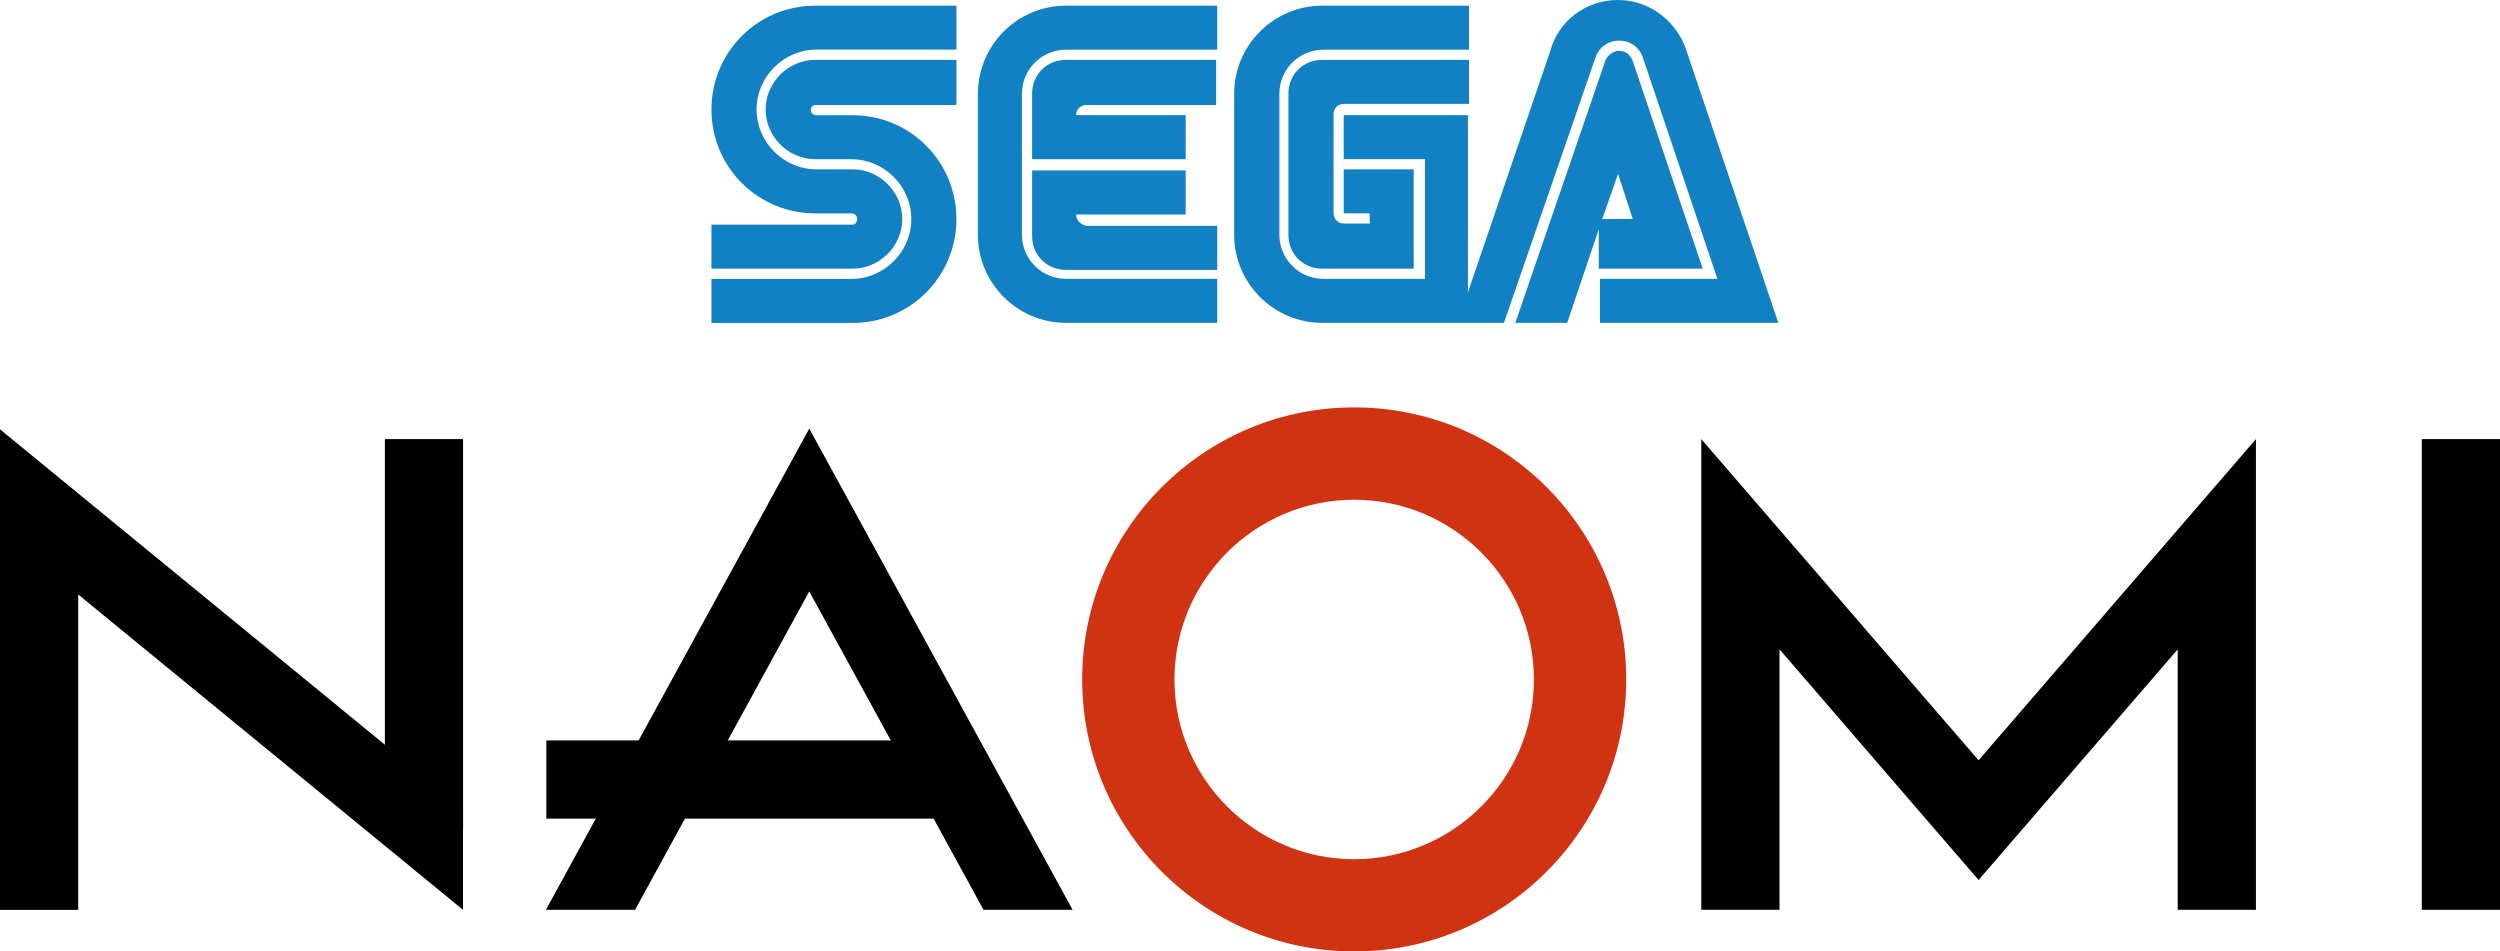 <?xml version="1.0" encoding="utf-8"?>
<!-- Generator: Adobe Illustrator 26.0.1, SVG Export Plug-In . SVG Version: 6.00 Build 0)  -->
<svg version="1.1" id="Layer_1" xmlns="http://www.w3.org/2000/svg" xmlns:xlink="http://www.w3.org/1999/xlink" x="0px" y="0px"
	 viewBox="0 0 3839 1461" style="enable-background:new 0 0 3839 1461;" xml:space="preserve">
<style type="text/css">
	.st0{fill:#FFFFFF;}
	.st1{fill:#1281C4;}
	.st2{fill:#F05100;}
	.st3{fill:#CF3312;}
	.st4{fill:#034693;}
</style>
<g>
	<g>
		<g>
			<g>
				<g>
					<g>
						<path class="st1" d="M1309.2,345h-216.7v67.6h216.7c41.6,0,76.3-34.7,76.3-76.3s-34.7-76.3-76.3-76.3h-55.5
							c-50.3,0-91.9-41.6-91.9-91.9s41.6-91.9,91.9-91.9h215V8.7H1252c-88.4,0-159.5,71.1-159.5,159.5s71.1,159.5,159.5,159.5h55.5
							c5.2,0,8.7,3.5,8.7,8.7C1316.2,341.5,1312.7,345,1309.2,345z"/>
						<path class="st1" d="M1252,161.2h216.7V91.9H1252c-41.6,0-76.3,34.7-76.3,76.3s34.7,76.3,76.3,76.3h55.5
							c50.3,0,91.9,41.6,91.9,91.9s-41.6,91.9-91.9,91.9h-215v67.6h216.7c88.4,0,159.5-71.1,159.5-159.5s-71.1-159.5-159.5-159.5
							h-55.5c-5.2,0-8.7-3.5-8.7-8.7C1245.1,164.7,1248.6,161.2,1252,161.2z"/>
					</g>
					<g>
						<path class="st1" d="M2030.5,91.9c-29.5,0-52,22.5-52,52v216.7c0,29.5,22.5,52,52,52h140.4V260h-107.5v67.6h39.9v15.6h-39.9
							c-8.7,0-15.6-6.9-15.6-15.6V175.1c0-8.7,6.9-15.6,15.6-15.6h192.4V91.9H2030.5z"/>
						<path class="st1" d="M2456.9,412.6h157.8l-107.5-319c-3.5-8.7-10.4-15.6-20.8-15.6c-8.7,0-17.3,6.9-20.8,13.9l-138.7,403.9
							h79.7l48.5-143.9v60.7H2456.9z M2484.7,267l22.5,69.3h-46.8L2484.7,267z"/>
						<path class="st1" d="M2590.4,79.7C2576.6,34.7,2535,0,2484.7,0s-91.9,32.9-104,78l-126.6,371V176.8h-190.7v67.6h124.8v183.8
							h-156c-38.1,0-67.6-31.2-67.6-67.6V143.9c0-38.1,31.2-67.6,67.6-67.6h223.6V8.7h-225.4c-74.5,0-135.2,60.7-135.2,135.2v216.7
							c0,74.5,60.7,135.2,135.2,135.2h279.1L2450,88.4c5.2-15.6,19.1-26,36.4-26s31.2,10.4,36.4,26l114.4,339.8h-180.3v67.6h273.9
							l0,0L2590.4,79.7z"/>
					</g>
					<g>
						<path class="st1" d="M1636.9,428.2c-38.1,0-67.6-31.2-67.6-67.6V143.9c0-38.1,31.2-67.6,67.6-67.6h232.3V8.7h-232.3
							c-74.5,0-135.2,60.7-135.2,135.2v216.7c0,74.5,60.7,135.2,135.2,135.2h232.3v-67.6H1636.9z"/>
						<path class="st1" d="M1652.5,329.4h168.2v-67.6h-235.8v100.6c0,29.5,22.5,52,52,52h232.3v-67.6h-201.1
							C1659.5,345,1652.5,338.1,1652.5,329.4z"/>
						<path class="st1" d="M1820.7,176.8h-168.2c0-8.7,6.9-15.6,15.6-15.6h199.4V91.9h-230.6c-29.5,0-52,22.5-52,52v100.6h235.8
							V176.8z"/>
					</g>
				</g>
			</g>
		</g>
	</g>
	<rect x="839" y="1137" width="611.3" height="120.1"/>
	<g>
		<rect x="3718.9" y="674.3" width="120.1" height="722.8"/>
		<polygon points="3464.2,674.3 3038.3,1167.5 2612.5,674.3 2612.5,1397.1 2732.6,1397.1 2732.6,997.1 3038.3,1351.3 3344.1,997.1 
			3344.1,1397.1 3464.2,1397.1 		"/>
		<rect x="591" y="674.3" width="120.1" height="600.4"/>
		<rect y="789.8" width="120.1" height="607.4"/>
		<polygon points="711,1241.9 711,1397.1 0,814.5 0,659.3 		"/>
		<path class="st3" d="M2079.5,625.6c-230.6,0-417.7,187-417.7,417.7s187,417.7,417.7,417.7c230.6,0,417.7-187,417.7-417.7
			S2310.2,625.6,2079.5,625.6z M2079.5,745.7c-164.4,0-297.6,133.2-297.6,297.6s133.2,297.6,297.6,297.6s297.6-133.2,297.6-297.6
			S2243.9,745.7,2079.5,745.7z M2079.5,1319.4c-152.3,0-276-123.9-276-276c0-152.3,123.9-276,276-276c152.3,0,276,123.9,276,276
			C2355.6,1195.5,2231.7,1319.4,2079.5,1319.4z M2079.5,1340.9c-164.4,0-297.6-133.2-297.6-297.6s133.2-297.6,297.6-297.6
			s297.6,133.2,297.6,297.6C2377.1,1207.6,2243.9,1340.9,2079.5,1340.9z"/>
		<polygon points="975.2,1397.1 1242.7,908.2 1510.3,1397.1 1647.1,1397.1 1242.7,658.2 838.3,1397.1 		"/>
	</g>
</g>
</svg>

